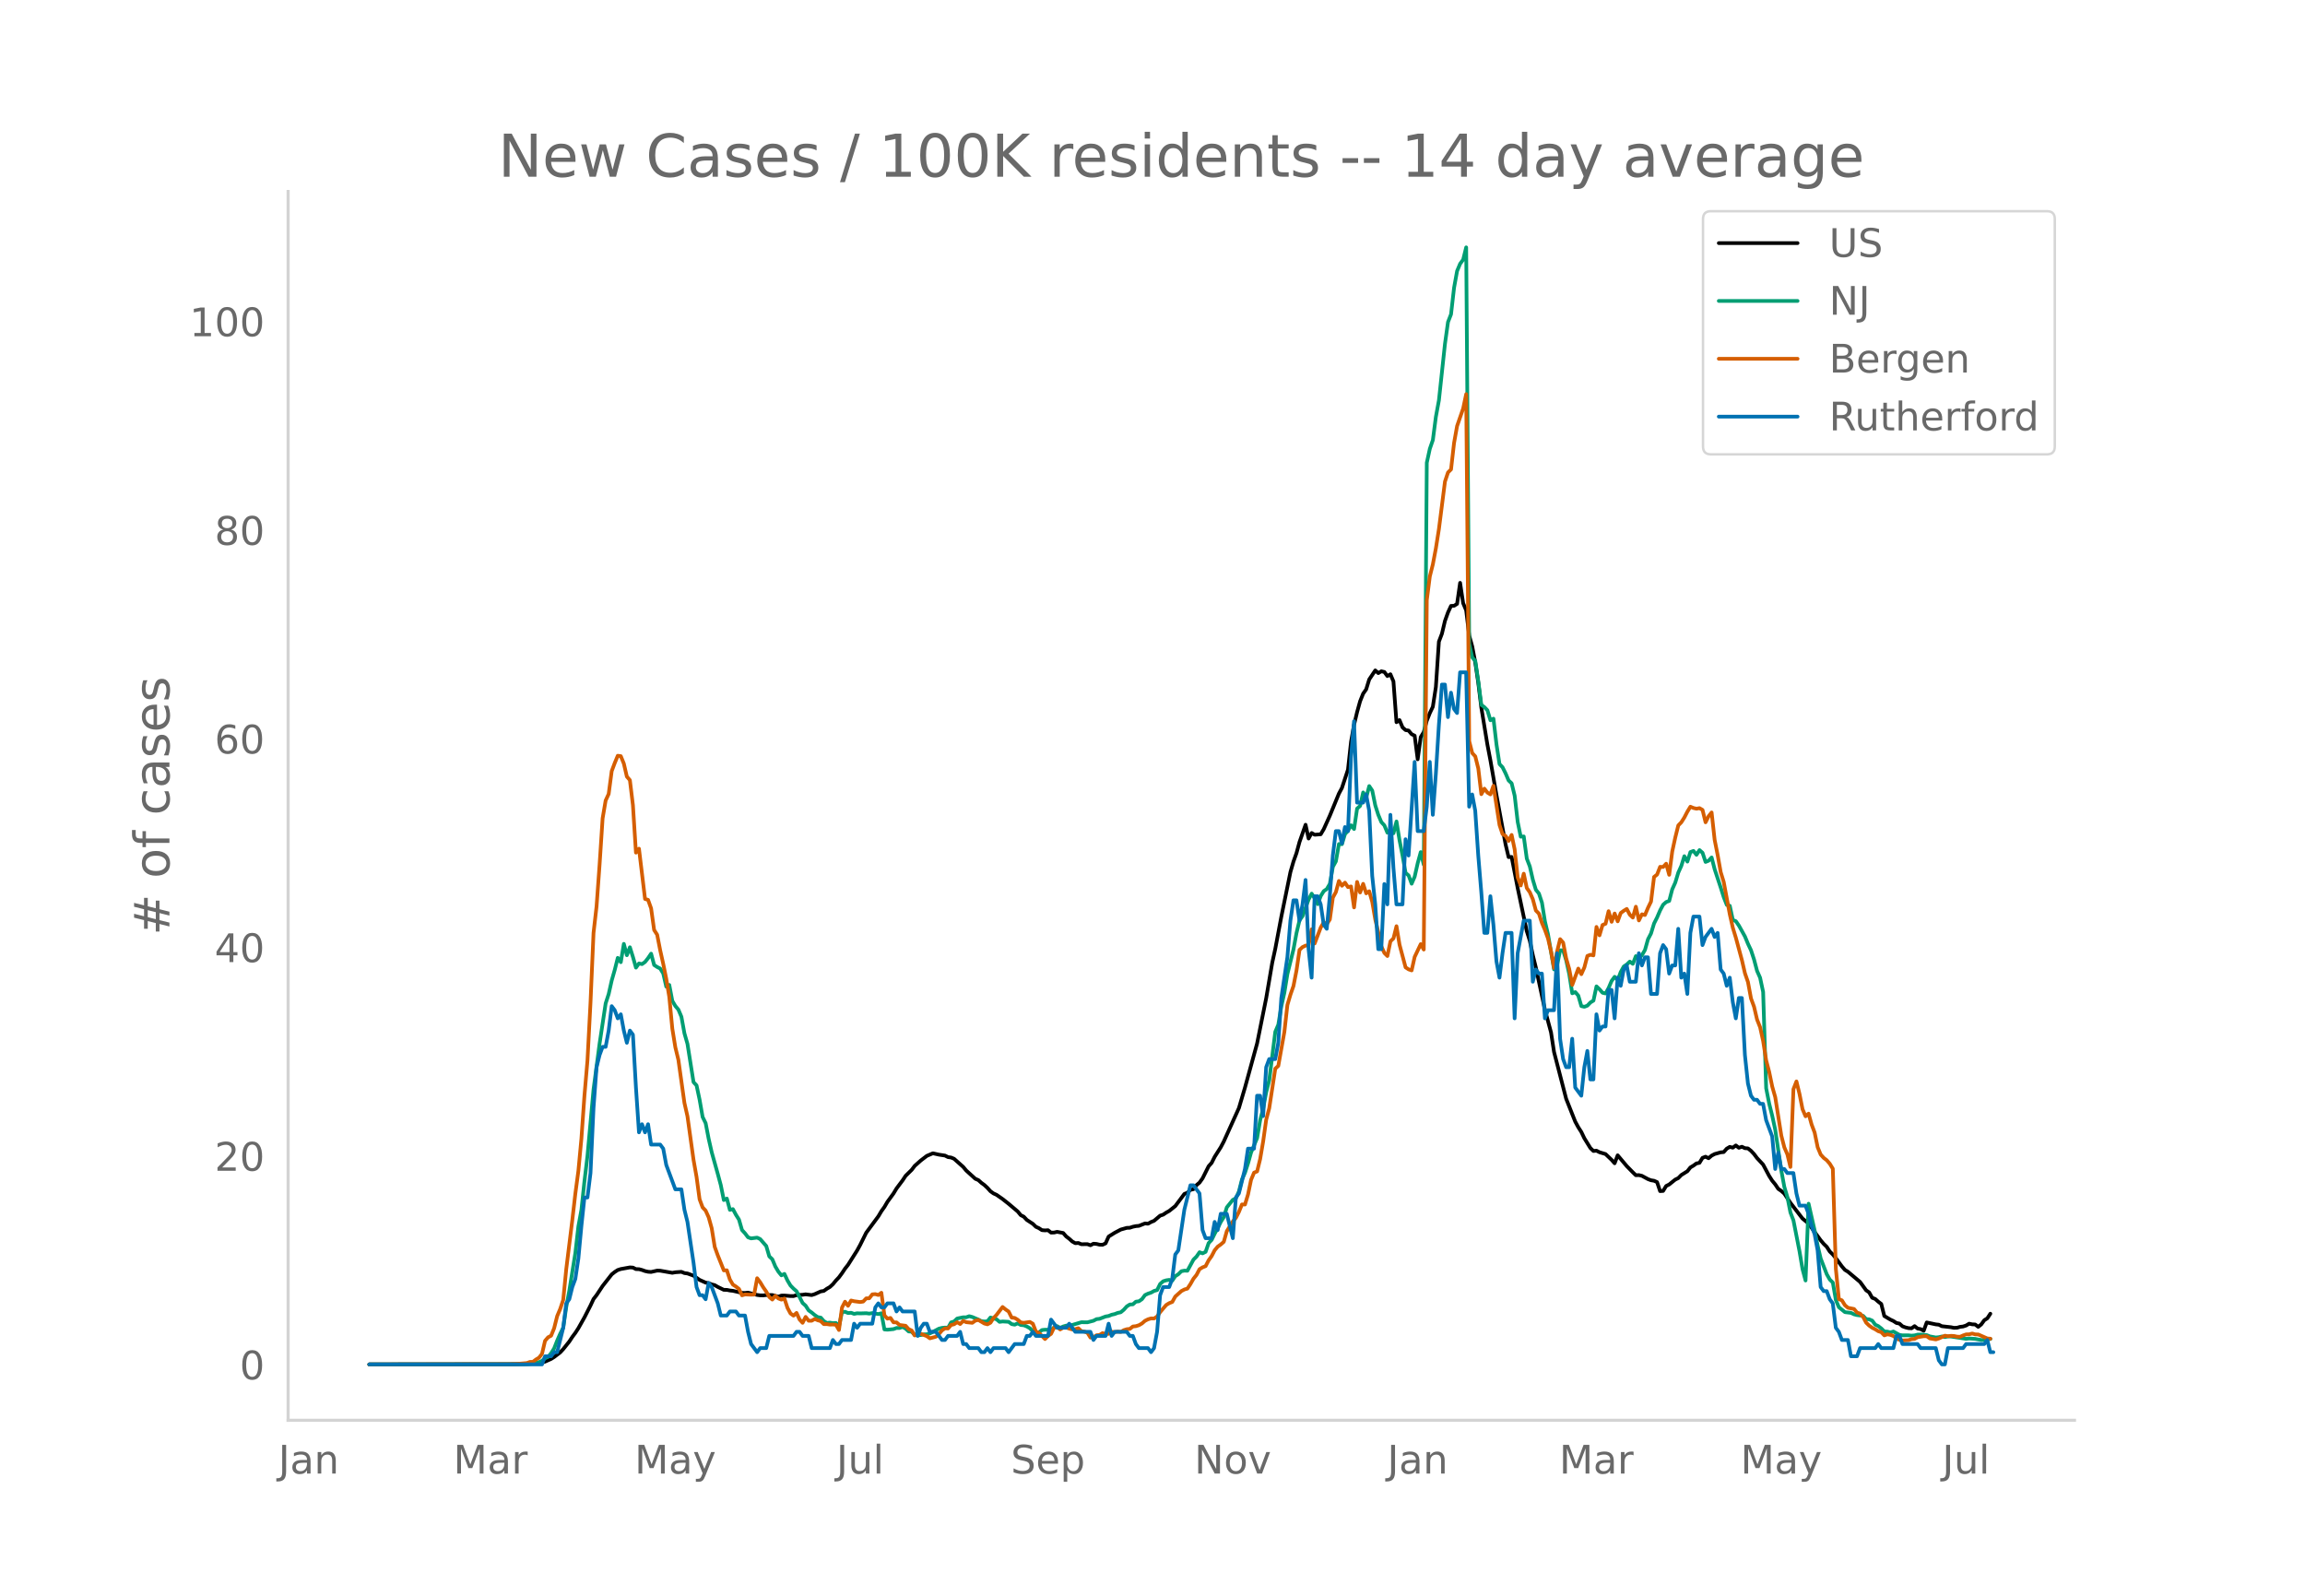<svg height="864" viewBox="0 0 936 648" width="1248" xmlns="http://www.w3.org/2000/svg" xmlns:xlink="http://www.w3.org/1999/xlink"><defs><style>*{stroke-linecap:butt;stroke-linejoin:round}</style></defs><g id="figure_1"><path d="M0 648h936V0H0z" style="fill:#fff" id="patch_1"/><g id="axes_1"><path d="M117 576.72h725.4V77.76H117z" style="fill:none" id="patch_2"/><path clip-path="url(#p27ea065387)" d="m149.973 554.039 59.055-.064 7.382-.259 2.461-.209 1.23-.222 1.23-.366 2.461-1.1 1.23-.778 2.461-1.88 1.23-1.326 2.461-3.076 1.23-1.88 1.23-1.643 1.231-1.895 2.46-4.388 2.461-4.828 1.23-2.635 1.231-1.574 2.46-3.723 3.692-4.705 1.23-.982 1.23-.795 1.23-.396 3.692-.662 1.23.074 1.23.618 1.23.026 1.231.325 1.23.444 1.23.276 1.231.085 2.46-.55 1.231.038 4.921.862 1.23-.227 2.461-.173 1.23.5 1.23.167 2.462.887 2.46 1.718 2.46 1.105 1.231.217 1.23.499 1.23.313 1.231.713 2.46 1.193 1.231.012 1.23.252 1.23.133 3.692.847 1.23.026 1.23-.136 3.691.945 1.23.156 1.231.024 1.23-.149 2.461.01 2.46.664 1.231-.452 1.23-.023 2.461.213 1.23.008 1.23-.379 2.461-.15 1.23-.179 2.461.303 1.23-.378 2.461-1.116 1.23-.196 1.23-.877 1.231-.715 1.23-1.13 1.23-1.5 1.231-1.302 1.23-1.657 1.23-1.847 1.231-1.564 3.691-5.832 1.23-2.242 2.461-4.961 4.921-6.66 1.23-2.072 1.231-1.725 1.23-2.093 2.461-3.385 1.23-2.034 2.461-3.28 1.23-1.856 2.461-2.417 1.23-1.614 2.461-2.19 2.46-1.881 2.461-1.047 2.46.55 2.462.374 1.23.621 1.23.17 1.23.518 3.692 3.283 1.23 1.476 3.69 3.356 1.231.528 1.23 1.107 1.23.9 1.231 1.153 1.23 1.372 1.23.886 1.231.561 2.46 1.717 2.461 1.938 3.691 3.118 1.23 1.489 1.231.624 1.23 1.307 2.461 1.605 1.23 1.19 1.23.565 1.231.803 1.23.096 1.23-.075 1.231.974 1.23-.034 1.23-.283 2.461.47 1.23 1.406 1.231.944 1.23 1.105 1.23.696 1.23-.093 1.231.508 2.46-.03 1.231.446 1.23-.629 1.23.1 1.231.297 1.23.04 1.23-.586 1.231-2.746 2.46-1.536 2.461-1.305 2.461-.696 1.23-.043 1.23-.413 1.231-.258 1.23-.102 2.461-.983 1.23.12 1.23-.688 1.231-.505 2.46-2.087 1.231-.404 1.23-.826 1.23-.69 2.461-1.968 3.691-4.943 1.23-.459 1.231-1.182 1.23-.279 1.23-1.634 1.231-1.035 1.23-1.728 2.46-4.91 1.231-1.377 1.23-2.455 2.461-3.874 1.23-2.333 6.152-13.603 2.46-8.302 4.922-17.92 3.691-18.378 2.46-14.423 1.231-5.623 2.46-13.07 3.692-18.105 1.23-4.241 1.23-3.446 1.23-4.533 2.461-6.99 1.23 5.592 1.231-2.244 1.23.703 2.461-.188 1.23-2.083 2.461-5.45 3.69-8.98 1.231-2.296 2.46-7.466 1.231-11.268 1.23-6.884 1.23-5.174 1.231-4.434 1.23-3.063 1.23-1.745 1.231-4.024 2.46-3.669 1.231 1.088 1.23-.736 1.23.277 1.231 1.666 1.23-.742 1.23 2.924 1.231 16.555 1.23-.86 1.23 2.962 1.231 1.095 1.23.196 1.23 1.464 1.231.616 1.23 9.582 1.23-9.007 1.231-2.016 1.23-4.638 1.23-3.077 1.231-2.6 1.23-8.005 1.23-18.423 1.231-3.232 1.23-5.182 1.23-3.439 1.231-2.668 1.23-.035 1.23-.784 1.231-8.537 1.23 8.244 1.23 2.92 1.23 10.206 1.231 4.431 1.23 6.498 1.23 8.283 1.231 10.068 2.46 14.992 1.231 6.43 2.46 14.094 3.692 20.003 1.23 5.19 1.23-.066 2.461 12.63 3.691 17.504 1.23 3.908 1.23 5.863 1.231 5.001 3.691 17.176 2.46 9.142 1.231 7.982 4.921 18.998 2.461 6.206 1.23 3.09 1.23 2.257 1.231 1.916 1.23 2.559 2.461 3.99 1.23 1.187 1.23-.131 1.23.636 2.462.742 2.46 2.347 1.23 1.393 1.23-3.23 3.692 4.379 2.46 2.514 1.23 1.19 1.231-.043 1.23.287 2.461 1.337 1.23.467 1.23.2 1.231.54 1.23 3.67 1.23-.079 1.231-2.001 1.23-.62 2.461-1.98 1.23-.602 1.23-1.251 2.461-1.54 1.23-1.542 1.231-.735 1.23-.895 1.23-.242 1.231-2.017 1.23-.482 1.23.628 1.231-1.046 1.23-.653 2.461-.693 1.23-.11 1.23-1.39 1.23-.721 1.231.323 1.23-.9 1.23.945 1.231-.421 1.23.583 1.23.088 1.231.977 1.23 1.31 1.23 1.641 2.462 2.644 2.46 4.613 1.23 1.93 1.23 1.485 1.231 1.829 1.23.84 1.23 1.085 2.461 3.723 4.922 6.4 2.46 2.031 2.461 3.427 2.46 3.381 1.231 1.448 1.23 1.192 1.23 1.911 1.231 1.207 1.23 1.468 2.461 3.37 1.23 1.416 1.23.754 4.922 4.14 2.46 3.394 1.23.855 1.231 2.18 1.23.482 1.23 1.1 1.231.933 1.23 4.886 2.461 1.463 1.23.57 1.23.798 1.231.25 1.23 1.101 1.23.45 1.231.3 1.23.06 1.23-.88 1.231.99 1.23.225 1.23.676 1.231-3.384 3.691.79 1.23.129 1.23.612 3.692.411 1.23.25 1.23-.044 1.23-.354 1.231-.148 1.23-.4 1.23-.742 1.231.266 1.23.053 1.23.965 1.231-.992 1.23-1.7 1.23-.777 1.23-1.866h0" style="fill:none;stroke:#000;stroke-linecap:round;stroke-width:1.5" id="line2d_1"/><path clip-path="url(#p27ea065387)" d="m149.973 554.04 62.746-.099 3.691-.235 2.461-.579 1.23-.538 1.23-1.046 1.23-.542 1.231-1.498 1.23-1.963 1.23-3.15 1.231-2.818 1.23-2.449 1.23-8.407 1.231-6.568 2.46-15.373 1.231-10.806 1.23-6.704 1.23-11.582 1.231-10.311 2.46-27.024 2.461-18.592 2.461-16.314 1.23-3.801 1.23-5.492 1.231-4.306 1.23-4.895 1.23 1.758 1.231-7.426 1.23 4.609 1.23-3.243 1.231 3.934 1.23 4.347 1.23-1.703 1.231.272 1.23-.868 1.23-1.557 1.231-1.82 1.23 4.613 1.23.804 1.231.627 1.23 1.99 1.23 5.354 1.231-.688 1.23 6.47 1.23 2.084 1.23 1.451 1.231 2.91 1.23 6.744 1.23 4.282 2.462 15.534 1.23 1.321 1.23 5.778 1.23 7.044 1.23 2.51 1.231 6.371 1.23 5.42 2.461 8.792 1.23 4.575 1.23 6.07 1.231-.613 1.23 4.599 1.23-.304 1.231 2.29 1.23 1.948 1.23 4.245 1.231 1.352 1.23 1.618 1.23.43 2.461-.307 1.23.586 2.461 2.82 1.23 4.197 1.231 1.182 1.23 2.94 1.23 2.081 1.231 1.502 1.23-.586 1.23 2.654 1.231 2.061 1.23 1.27 1.23 1.07 2.461 4.763 1.23 1.1 1.23 1.91 1.231.856 1.23 1.035 1.23.838 1.231.198 1.23 1.42 1.23.747 1.231-.126 1.23.204 1.23-.068 1.231 1.335 1.23-5.75 1.23-.136 1.231.518 1.23-.113 1.23.45 1.231-.245 1.23.054 2.461-.078 1.23.16 1.23-.208 2.461.395 1.23-.32 1.231 6.564 1.23.102 2.461-.245 1.23-.456 1.23.006 1.231-.439 1.23.705 1.23 1.145 1.231.095 1.23 1.363 1.23.099 1.231-.09 1.23-.282 1.23-.037 1.231-.34 3.69-1.953 1.231-.306 1.23-.123 1.23.065 1.231-2.18 1.23-.362 1.23-1.199 2.462-.5h1.23l1.23-.45 1.23.334 2.461 1.042 1.23.65 1.23.134 1.231-.079 1.23-1.54 2.461.72 1.23 1.049 1.23-.164 2.461.14 1.23.933 1.231.239 1.23-.549 1.23.668 1.231.112 1.23.484 1.23.725 1.231 1.19 1.23.722 1.23-.242 1.231-.947 1.23-.126 2.461.04 1.23-.947 1.23-.541 1.231.695 1.23-.555 1.23-.365 1.231.085 2.46-.715 2.461-.736 2.46.03 2.462-.64 1.23-.65 1.23-.13 2.46-.947 1.231-.204 1.23-.508 1.23-.269 1.231-.477 1.23-.252 1.23-1.025 1.231-1.366 1.23-.767 1.23-.068 1.231-1.083 1.23-.153 1.23-.862 1.231-1.656 1.23-.59 1.23-.404 1.231-.692 1.23-.344 1.23-2.5 1.231-1.08 1.23-.389 1.23-.18 1.231.306 1.23-1.812 1.23-.787 1.231-1.216 1.23-.238 1.23.044 2.461-4.53 1.23-1.223 1.231-1.775 1.23.463 1.23-.613 1.23-3.56 1.231-1.288 1.23-2.544 1.23-2.245 1.231-2.49 1.23-1.973 1.23-3.972 2.462-3.055 1.23-.6 1.23-2.847 1.23-4.814 1.23-2.725 1.231-3.802 1.23-4.404 2.461-5.88 1.23-7.256 1.23-4.752 1.231-6.615 1.23-4.84 2.461-19.707 1.23-2.899 1.23-7.501 1.231-5.488 1.23-7.562 2.461-9.988 1.23-6.66 1.23-5.188 1.231-1.696 2.46-6.728 1.231-2.378 1.23 1.877 1.23 2.381 1.231-3.307 1.23-1.976 1.23-.848 1.231-2.082 1.23-6.939 1.23-2.231 1.23-7.024 1.231.061 1.23-4.091 1.23-1.376 1.231-2.204 1.23 1.516 1.23-8.305 1.231-1.073 1.23-5.478 1.23 2.18 1.231-4.762 1.23 1.833 1.23 6.019 1.231 3.86 1.23 2.912 1.23 1.335 1.231 2.974 1.23-1.179 1.23 1.418 1.231-4.804 1.23 7.634 1.23 6.248 1.231 6.997 1.23 1.052 1.23 3.349 1.231-2.865 1.23-5.467 1.23-4.497 1.231 5.127 1.23-163.242 1.23-5.658 1.231-3.553 1.23-9.453 1.23-6.68 2.461-22.953 1.23-8.833 1.231-3.165 1.23-10.764 1.23-6.8 1.231-2.943 1.23-1.662 1.23-4.994 1.23 160.919 1.231 5.576 1.23 1.407 1.23 8.281 1.231 9.61 1.23.896 1.23 1.274 1.231 4.067 1.23-.647 1.23 10.45 1.231 7.993 1.23 1.29 1.23 2.47 1.231 2.889 1.23 1.151 1.23 5.032 1.231 10.655 1.23 5.992 1.23-.095 1.231 8.986 1.23 3.202 1.23 5.39 1.231 4.084 1.23 1.498 1.23 3.714 1.231 7.678 1.23 5.167 2.461 14.274 1.23-1.646 1.23-6.125 1.231.045 1.23 4.026 1.23 5.56 1.231 7.838 1.23-.487 1.23 1.427 1.231 4.265 1.23.276 1.23-.467 1.231-1.288 1.23-.756 1.23-5.78 1.23 1.171 1.231 1.424 1.23.283 1.23-2.221 1.231-2.875 1.23-1.666 1.23 1.352 1.231-3.297 1.23-2.238 1.23-.814 1.231-1.182 1.23.913 1.23-3.134 1.231 1.09 1.23-1.458 1.23-2.116 1.231-4.357 1.23-2.364 1.23-4.043 1.231-2.446 1.23-2.875 1.23-2.306 1.231-1.094 1.23-.443 1.23-4.71 1.231-2.723 1.23-4.07 1.23-2.722 1.231-3.938 1.23 2.194 1.23-3.87 1.231-.467 1.23 1.581 1.23-1.918 1.231 1.09 1.23 3.717 1.23-.494 1.231-1.322 1.23 4.79 2.461 7.443 1.23 3.9 1.23 3.13 1.23.358 1.231 5.757 1.23.504 1.23 1.782 2.462 4.428 1.23 2.974 1.23 2.61 1.23 3.754 1.23 4.629 1.231 2.78 1.23 5.767 1.23 39.11 1.231 6.234 1.23 4.946 1.23 5.702 2.461 16.545 1.23 6.647 1.231 4.087 1.23 6.251 1.23 3.223 2.461 12.55 1.23 7.265 1.231 4.616 1.23-31.193 2.461 10.86 1.23 6.186 1.23 5.225 2.461 6.377 1.23 2.163 1.231 1.223 1.23 7.103 1.23 2.902 2.461 2 2.461.3 1.23.586 1.23.31 2.461.31 1.23 1.331 1.23.079 1.231.514 1.23 1.66 1.23.582 1.231.953 1.23 1.223 1.23.068 1.231.314 1.23-.361 2.461 1.38 1.23.177 2.461-.007 1.23.133 1.23-.116 1.231-.31 1.23-.034 2.461.238 1.23.511 2.461.45 1.23-.123 1.23-.286 1.231.238 1.23-.255 1.23.04 6.152.938 1.23-.15 2.461.17 2.461.45 1.23-.051 2.46-.368h0" style="fill:none;stroke:#009e73;stroke-linecap:round;stroke-width:1.5" id="line2d_2"/><path clip-path="url(#p27ea065387)" d="m149.973 554.04 56.595-.097 3.69-.13 3.692-.325 1.23-.454 1.23-.033 1.23-.94 1.231-.747 1.23-1.558 1.23-5.29 1.23-1.429 1.231-.649 1.23-3.051 1.23-4.9 1.231-2.922 1.23-3.7 1.23-12.496 2.462-19.929 1.23-10.71 1.23-9.218 1.23-13.113 1.23-17.397 1.231-14.313 1.23-23.434 1.23-28.367 1.231-10.776 1.23-16.975 1.23-18.792 1.231-7.238 1.23-2.662 1.23-9.282 1.231-3.278 1.23-2.954 1.23.162 1.231 3.019 1.23 5.29 1.23 1.428 1.231 10.16 1.23 19.279 1.23-1.59 2.461 20.415 1.23.357 1.231 3.44 1.23 8.796 1.23 1.915 1.231 6.329 1.23 5.485 1.23 6.07 1.231 7.367 1.23 12.886 1.23 7.595 1.23 5.063 2.462 17.527 1.23 5.42 2.46 17.656 1.23 6.946 1.231 9.088 1.23 3.31 1.23 1.299 1.231 2.726 1.23 4.415 1.23 7.594 1.231 3.408 2.46 6.135 1.231-.033 1.23 3.733 1.23 2.077 1.231.779 1.23.974 1.23 2.596 1.231-.357 2.46.098 1.231-.033 1.23-6.653 1.23 1.622 1.231 2.045 1.23 1.753 1.23 2.207 1.231 1.038 1.23-1.525 1.23 1.071 1.231.487 1.23-.454 1.23 3.765 1.231 2.304 1.23.876 1.23-1.103 1.231 2.694 1.23 1.33 1.23-2.401 1.23 1.558h1.231l1.23-.714 1.23.519 1.231.357 1.23 1.2h1.23l1.231.195 1.23-.032 1.23.097 1.231 2.143 1.23-9.12 1.23-2.37 1.231 1.655 1.23-2.142 1.23.292 2.461.325 1.23-.195 1.231-1.298 1.23-.033 1.23-1.59 1.231-.098 1.23.357 1.23-.908 1.231 9.185 1.23 1.33 1.23-.291 1.231 1.785 1.23.032 1.23 1.039 2.461.324 1.23 1.364 1.231.551 1.23 2.013 1.23-.78 1.231.098 2.46.974 1.231.876 2.46-.65 1.23-1.103 1.231-1.46 1.23-.844 1.23.065 1.231-1.428 1.23-.292 1.23-.844 1.231.746 1.23-1.266 1.23.52 2.462.26 1.23-.877 1.23-.292 2.46 1.46 1.231.325 1.23-.649 1.23-1.883 1.231-1.298 2.46-3.213 1.231 1.006 1.23.844 1.23 2.467 1.231.13 1.23.746 1.23 1.071 1.231.162 2.46-.357 1.231.747 1.23 3.18 1.23.52 2.461 2.5 1.23-1.267 1.231-.844 1.23-2.564 1.23-.227 1.231 1.006 1.23-.746 1.23-.065 1.231.487 1.23.324 1.23-.13 1.23-.357 1.231 1.169 1.23.195 1.23.454 1.231 1.98 1.23-.162 1.23-.78 1.231-.13 1.23-.746 1.23.325 1.231-.033 1.23-.843 1.23.13 1.231-.195 1.23.13 1.23-.715 1.231-.389 1.23-.13 1.23-.974 1.231-.13 1.23-.389 1.23-.714 1.231-1.071 1.23-.617 1.23-.357 1.231.033 1.23-.812 1.23-1.785 2.461-2.888 1.23-.747 1.231-.487 1.23-2.207 2.461-2.207 1.23-.65 1.23-.356 1.231-1.85 1.23-2.175 1.23-1.525 1.231-2.337 1.23-.747 1.23-.486 1.23-2.37 1.231-1.72 1.23-2.37 1.23-1.46 1.231-.876 1.23-1.071 1.23-4.35 2.462-3.96 1.23-1.427 1.23-2.435 1.23-3.018 1.23.032 1.231-4.057 1.23-5.94 1.23-2.953 1.231-.487 1.23-4.998 1.23-7.206 1.231-8.795 1.23-4.642 2.461-16.098 1.23-1.136 2.461-13.795 1.23-10.938 1.23-4.154 1.231-3.538 1.23-6.296 1.23-8.374 1.231-1.136 1.23-.584 1.23-.26 1.231-6.362 1.23 5.745 2.461-6.491 1.23-2.11 1.23.747 1.231-1.883 1.23-8.893 1.23-2.24 1.23-4.511 1.231 1.947 1.23-1.266 1.23 1.818 1.231-.26 1.23 8.504 1.23-10.354 1.231 4.285 1.23-3.506 1.23 3.863 1.231-.844 1.23 4.317 1.23 7.173 1.231 5.193 1.23 5.68 1.23 2.694 1.231 1.233 1.23-5.972 1.23-1.169 1.231-4.966 1.23 7.498 2.461 9.218 1.23.811 1.23.422 1.231-5.485 2.46-5.193 1.231 2.207 1.23-141.902 1.23-9.607 1.231-4.9 1.23-6.525 1.23-7.79 2.461-19.311 1.23-3.7 1.231-1.233 1.23-10.744 1.23-6.88 2.461-7.109 1.23-5.842 1.23 140.928 1.231 4.836 1.23 1.33 1.23 4.934 1.231 10.419 1.23-2.24 1.23 1.59 1.231.747 1.23-3.505 2.461 15.936 1.23 3.7 1.23.714 1.231 2.045 1.23-2.434 1.23 5.874 1.231 11.393 1.23 3.278 1.23-4.804 1.231 5.81 1.23 1.72 1.23 2.857 1.231 4.576 1.23 1.233 1.23 3.798 1.231 2.888 1.23 3.408 1.23 5.258 1.231 6.784 1.23-6.719 1.23-5.03 1.231 1.395 1.23 6.427 1.23 4.251 1.231 6.524 2.46-6.653 1.231 2.272 1.23-2.727 1.23-4.674 1.231-.486 1.23.26 1.23-11.555 1.23 3.408 1.231-4.187 1.23-.52 1.23-5.095 1.231 4.316 1.23-3.375 1.23 3.18 1.231-3.375 1.23-.909 1.23-.746 1.231 2.337 1.23 1.168 1.23-4.414 1.231 5.583 1.23-2.5 1.23.293 1.231-2.922 1.23-2.531 1.23-9.997 1.231-.974 1.23-3.148 1.23.065 1.231-1.33 1.23 4.51 1.23-9.444 1.231-5.68 1.23-4.934 1.23-1.265 1.231-1.948 1.23-2.37 1.23-2.012 1.231.52 1.23.292 1.23-.227 1.231.714 1.23 5.03 1.23-2.466 1.231-1.526 1.23 11.133 1.23 6.2 1.231 6.913 1.23 3.992 2.46 13.145 1.231 5.453 1.23 4.024 2.461 9.12 1.23 5.324 1.23 3.57 1.231 6.653 1.23 3.344 1.23 5.225 1.231 3.116 1.23 5.583 1.23 7.854 1.231 4.706 1.23 5.94 1.23 4.317 2.461 15.611 1.23 4.772 1.231 2.856 1.23 5.096 1.23-31.581 1.231-3.148 1.23 5.063 1.23 6.2 1.231 2.888 1.23-1.071 1.23 4.414 1.231 3.278 1.23 5.972 1.23 2.954 1.231 1.363 1.23.941 1.23 1.428 1.231 2.013 1.23 40.7 1.23 12.27 1.231.486 1.23 1.98 1.23 1.039 2.461.486 1.23 1.461 1.23.422 1.231 1.363 1.23 2.305 1.23 1.2 1.231.877 1.23.616 1.23.78 1.231.389 1.23 1.298 1.23-.422 1.231.227 1.23.455 1.23.941 1.231.617 1.23.26 2.461-.13 1.23-.422 1.23-.098 1.231-.681 2.46-.39h1.231l1.23.877 2.461.421 1.23-.389 2.461-1.136 1.23.227 1.23-.162 1.231.065 1.23.26 1.23.064 1.231-.551 1.23-.422 1.23-.033 1.231-.324 1.23.357 1.23.032 3.692 1.623 1.23.097h0" style="fill:none;stroke:#d55e00;stroke-linecap:round;stroke-width:1.5" id="line2d_3"/><path clip-path="url(#p27ea065387)" d="M149.973 554.04H220.1l1.23-3.306h2.461l1.23-1.653h1.23l2.462-9.919 1.23-9.918 1.23-1.653 1.23-4.96 1.23-3.306 1.231-8.265 1.23-13.225 1.23-11.571h1.231l1.23-9.919 1.23-26.45 1.231-16.53 1.23-4.96 1.23-3.305h1.231l1.23-6.613 1.23-9.918 1.231 1.653 1.23 3.306 1.23-1.653 1.231 6.612 1.23 4.96 1.23-4.96 1.231 1.653 1.23 21.49 1.23 18.184 1.231-3.306 1.23 3.306 1.23-3.306 1.231 8.266h3.691l1.23 1.653 1.23 6.612 3.692 9.918h2.46l1.23 8.266 1.23 4.96 2.462 16.53 1.23 9.918 1.23 3.307h1.23l1.23 1.653 1.231-6.613 1.23 1.653 2.461 6.613 1.23 4.959h2.461l1.23-1.653h2.461l1.23 1.653h2.461l1.23 6.612 1.23 4.96 2.461 3.306 1.23-1.653h2.461l1.23-4.96h9.843l1.23-1.653h1.231l1.23 1.653h2.46l1.231 4.96h7.382l1.23-3.306 1.23 1.653h1.231l1.23-1.653h3.692l1.23-6.613 1.23 1.653 1.23-1.653h4.922l1.23-6.612 1.23-1.653 1.23 1.653h1.231l1.23-1.653h2.461l1.23 3.306 1.23-1.653 1.231 1.653h4.921l1.23 9.918 1.231-3.306 1.23-1.653h1.23l1.231 3.306h2.46l2.461 3.307h1.23l1.23-1.654h3.692l1.23-1.653 1.23 4.96h1.23l1.231 1.653h3.691l1.23 1.653h1.23l1.231-1.653 1.23 1.653 1.23-1.653h4.922l1.23 1.653 2.461-3.306h3.691l1.23-3.307h1.23l1.231-1.653 1.23 1.653h4.922l1.23-6.612 2.46 3.306h3.692l1.23-1.653 2.46 3.306h6.152l1.23 3.307 1.23-1.654h3.692l1.23-4.959 1.23 4.96 1.23-1.654h4.922l1.23 1.653h1.23l1.231 3.307 1.23 1.653h3.691l1.23 1.653 1.231-1.653 1.23-6.613 1.23-14.877 1.231-3.307h2.46l1.231-3.306 1.23-9.918 1.23-1.653 2.461-16.531 2.461-9.919h1.23l2.461 3.307 1.23 14.877 1.23 3.306h2.461l1.23-6.612 1.23 3.306 1.231-6.612h2.46l2.462 9.918 1.23-16.53 1.23-1.653 2.46-9.919 1.231-8.265h2.46l1.231-21.49h1.23l1.23 8.265 1.231-19.837 1.23-3.306h2.461l1.23-6.612 1.23-18.184 2.461-16.531 1.23-14.878 1.231-8.265h1.23l1.23 8.265 1.231-6.612 1.23-9.919 1.23 28.103 1.231 11.571 1.23-33.061h1.23l1.231 3.306 1.23 8.265 1.23 1.653 1.231-13.224 1.23-16.531 1.23-9.919h1.23l1.231 4.96 1.23-6.613 1.23 1.653 1.231-29.755 1.23-14.878 1.23 33.062h2.462l1.23-3.306 1.23 6.612 1.23 26.45 1.23 11.57 1.231 18.185h1.23l1.23-26.45 1.231 8.266 1.23-36.368 1.23 21.49 1.231 14.878h2.46l1.231-26.45 1.23 6.613 2.461-38.021 1.23 28.102h2.461l1.23-9.918 1.23-18.184 1.231 21.49 1.23-16.53 1.23-19.838 1.231-16.53h1.23l1.23 13.224 1.231-9.918 1.23 6.612 1.23 1.653 1.231-16.53h2.46l1.23 54.55 1.231-4.958 1.23 6.612 1.23 18.184 1.231 14.878 1.23 16.53h1.23l1.231-14.877 1.23 11.571 1.23 14.878 1.231 6.612 1.23-9.918 1.23-8.266h2.461l1.23 34.715 1.231-26.45 2.46-13.224h2.461l1.23 24.796 1.231-4.959 1.23 1.653h1.23l1.231 18.184 1.23-3.306h2.461l1.23-23.143 1.23 34.714 1.231 8.266 1.23 3.306h1.23l1.231-11.572 1.23 19.837 2.461 3.307 1.23-11.572 1.23-6.612 1.231 11.571h1.23l1.23-26.449 1.23 6.612 1.231-1.653h1.23l1.23-14.877h1.231l1.23 11.571 1.23-16.53 1.231 3.305 1.23-6.612 1.23-1.653 1.231 6.612h2.46l1.231-11.571 1.23 4.959 1.23-3.306h1.231l1.23 14.878h2.461l1.23-16.531 1.23-3.306 1.231 1.653 1.23 9.918 1.23-3.306h1.231l1.23-14.878 1.23 19.837 1.231-1.653 1.23 8.266 1.23-24.797 1.231-6.612h2.46l1.231 11.572 1.23-3.307 2.461-3.306h0l1.23 3.306 1.23-1.653 1.231 14.878 1.23 1.653 1.23 4.96 1.23-3.307 1.231 9.919 1.23 6.612 1.23-8.265h1.231l1.23 23.143 1.23 11.571 1.231 4.96 1.23 1.653h1.23l1.231 1.653h1.23l1.23 6.612 2.462 6.612 1.23 13.225 1.23-6.612 1.23 6.612h1.23l1.231 1.653h2.46l1.231 8.266 1.23 4.959h2.461l1.23 3.306 1.23 4.96 1.231 3.305 1.23 6.613 1.23 14.877 1.231 1.654h1.23l1.23 3.306 1.231 1.653 1.23 9.918 1.23 1.653 1.231 3.307h2.46l1.231 6.612h2.46l1.23-3.306h6.153l1.23-1.653 1.23 1.653h4.922l1.23-4.96h1.23l1.23 3.307h6.152l1.23 1.653h6.152l1.23 4.959 1.23 1.653h1.231l1.23-6.612h6.152l1.23-1.653h7.382l1.23-1.653 1.23 4.959h1.231" style="fill:none;stroke:#0072b2;stroke-linecap:round;stroke-width:1.5" id="line2d_4"/><path d="M117 576.72V77.76" style="fill:none;stroke:#d3d3d3;stroke-linecap:square;stroke-linejoin:miter;stroke-width:1.25" id="patch_3"/><path d="M117 576.72h725.4" style="fill:none;stroke:#d3d3d3;stroke-linecap:square;stroke-linejoin:miter;stroke-width:1.25" id="patch_4"/><g id="matplotlib.axis_1"><g id="xtick_1"><g style="fill:#696969" transform="matrix(.16 0 0 -.16 113.034 598.378)" id="text_1"><defs><path d="M9.813 72.906h9.859V5.078q0-13.187-5-19.14-5-5.954-16.094-5.954h-3.75v8.297h3.078q6.531 0 9.219 3.672Q9.813-4.39 9.813 5.078z" id="DejaVuSans-74"/><path d="M34.281 27.484q-10.89 0-15.093-2.484-4.204-2.484-4.204-8.5 0-4.781 3.157-7.594 3.156-2.797 8.562-2.797 7.485 0 12 5.297 4.516 5.297 4.516 14.078v2zm17.922 3.72V0H43.22v8.297Q40.14 3.328 35.547.953q-4.594-2.375-11.234-2.375-8.391 0-13.36 4.719Q6 8.016 6 15.922q0 9.219 6.172 13.906 6.187 4.688 18.437 4.688h12.61v.89q0 6.203-4.078 9.594-4.078 3.39-11.453 3.39-4.688 0-9.141-1.124-4.438-1.125-8.531-3.375v8.312q4.921 1.906 9.562 2.844 4.64.953 9.031.953 11.875 0 17.735-6.156 5.86-6.14 5.86-18.64z" id="DejaVuSans-97"/><path d="M54.89 33.016V0h-8.984v32.719q0 7.765-3.031 11.61-3.031 3.858-9.078 3.858-7.281 0-11.484-4.64-4.204-4.625-4.204-12.64V0H9.08v54.688h9.03v-8.5q3.235 4.937 7.594 7.374Q30.078 56 35.797 56q9.422 0 14.25-5.828 4.844-5.828 4.844-17.156z" id="DejaVuSans-110"/></defs><use xlink:href="#DejaVuSans-74"/><use x="29.492" xlink:href="#DejaVuSans-97"/><use x="90.771" xlink:href="#DejaVuSans-110"/></g></g><g id="xtick_2"><g style="fill:#696969" transform="matrix(.16 0 0 -.16 184.092 598.378)" id="text_2"><defs><path d="M9.813 72.906h14.703l18.593-49.61 18.703 49.61h14.704V0H66.89v64.016l-18.797-50h-9.907l-18.796 50V0H9.813z" id="DejaVuSans-77"/><path d="M41.11 46.297q-1.516.875-3.297 1.281Q36.03 48 33.89 48q-7.625 0-11.703-4.953-4.079-4.953-4.079-14.234V0H9.08v54.688h9.03v-8.5q2.844 4.984 7.375 7.39Q30.031 56 36.531 56q.922 0 2.047-.125 1.125-.11 2.484-.36z" id="DejaVuSans-114"/></defs><use xlink:href="#DejaVuSans-77"/><use x="86.279" xlink:href="#DejaVuSans-97"/><use x="147.559" xlink:href="#DejaVuSans-114"/></g></g><g id="xtick_3"><g style="fill:#696969" transform="matrix(.16 0 0 -.16 257.696 598.378)" id="text_3"><defs><path d="M32.172-5.078q-3.797-9.766-7.422-12.735-3.61-2.984-9.656-2.984H7.906v7.516h5.282q3.703 0 5.75 1.765Q21-9.766 23.483-3.219l1.61 4.094-22.11 53.813H12.5l17.094-42.766 17.093 42.766h9.516z" id="DejaVuSans-121"/></defs><use xlink:href="#DejaVuSans-77"/><use x="86.279" xlink:href="#DejaVuSans-97"/><use x="147.559" xlink:href="#DejaVuSans-121"/></g></g><g id="xtick_4"><g style="fill:#696969" transform="matrix(.16 0 0 -.16 339.633 598.378)" id="text_4"><defs><path d="M8.5 21.578v33.11h8.984V21.922q0-7.766 3.016-11.656 3.031-3.875 9.094-3.875 7.265 0 11.484 4.64 4.234 4.64 4.234 12.656v31h8.985V0h-8.984v8.406Q42.047 3.422 37.718 1q-4.313-2.422-10.032-2.422-9.421 0-14.312 5.86Q8.5 10.296 8.5 21.578zM31.11 56z" id="DejaVuSans-117"/><path d="M9.422 75.984h8.984V0H9.422z" id="DejaVuSans-108"/></defs><use xlink:href="#DejaVuSans-74"/><use x="29.492" xlink:href="#DejaVuSans-117"/><use x="92.871" xlink:href="#DejaVuSans-108"/></g></g><g id="xtick_5"><g style="fill:#696969" transform="matrix(.16 0 0 -.16 410.486 598.378)" id="text_5"><defs><path d="M53.516 70.516V60.89q-5.61 2.687-10.594 4-4.984 1.328-9.625 1.328-8.047 0-12.422-3.125t-4.375-8.89q0-4.845 2.906-7.313 2.907-2.453 11.016-3.97l5.953-1.218q11.031-2.11 16.281-7.406 5.25-5.297 5.25-14.172 0-10.61-7.11-16.078-7.093-5.469-20.812-5.469-5.172 0-11.015 1.172Q13.14.922 6.89 3.219v10.156q6-3.36 11.765-5.078 5.766-1.703 11.328-1.703 8.438 0 13.032 3.312 4.593 3.328 4.593 9.485 0 5.359-3.297 8.39-3.296 3.032-10.812 4.547L27.484 33.5q-11.03 2.188-15.968 6.875-4.922 4.688-4.922 13.047 0 9.672 6.812 15.234 6.813 5.563 18.766 5.563 5.14 0 10.453-.938 5.328-.922 10.89-2.765z" id="DejaVuSans-83"/><path d="M56.203 29.594v-4.39H14.891q.593-9.282 5.593-14.142 5-4.859 13.938-4.859 5.172 0 10.031 1.266 4.86 1.265 9.656 3.812v-8.5Q49.266.734 44.187-.344 39.11-1.422 33.892-1.422q-13.094 0-20.735 7.61-7.64 7.625-7.64 20.625 0 13.421 7.25 21.296Q20.016 56 32.328 56q11.031 0 17.453-7.11 6.422-7.093 6.422-19.296zm-8.984 2.64q-.094 7.36-4.125 11.75-4.032 4.407-10.672 4.407-7.516 0-12.031-4.25-4.516-4.25-5.203-11.97z" id="DejaVuSans-101"/><path d="M18.11 8.203v-29H9.077v75.484h9.031v-8.296q2.844 4.875 7.157 7.234Q29.594 56 35.594 56q9.968 0 16.187-7.906 6.235-7.907 6.235-20.797T51.78 6.484q-6.218-7.906-16.187-7.906-6 0-10.328 2.375-4.313 2.375-7.157 7.25zm30.578 19.094q0 9.906-4.079 15.547-4.078 5.64-11.203 5.64-7.14 0-11.218-5.64-4.079-5.64-4.079-15.547 0-9.906 4.078-15.547 4.079-5.64 11.22-5.64 7.124 0 11.202 5.64t4.078 15.547z" id="DejaVuSans-112"/></defs><use xlink:href="#DejaVuSans-83"/><use x="63.477" xlink:href="#DejaVuSans-101"/><use x="125" xlink:href="#DejaVuSans-112"/></g></g><g id="xtick_6"><g style="fill:#696969" transform="matrix(.16 0 0 -.16 485 598.378)" id="text_6"><defs><path d="M9.813 72.906h13.28l32.329-60.984v60.984h9.562V0h-13.28L19.39 60.984V0H9.813z" id="DejaVuSans-78"/><path d="M30.61 48.39q-7.22 0-11.422-5.64-4.204-5.64-4.204-15.453 0-9.813 4.172-15.453 4.188-5.64 11.453-5.64 7.188 0 11.375 5.655 4.203 5.672 4.203 15.438 0 9.719-4.203 15.406-4.187 5.688-11.375 5.688zm0 7.61q11.718 0 18.406-7.625 6.703-7.61 6.703-21.078 0-13.422-6.703-21.078-6.688-7.64-18.407-7.64-11.765 0-18.437 7.64-6.656 7.656-6.656 21.078 0 13.469 6.656 21.078Q18.844 56 30.609 56z" id="DejaVuSans-111"/><path d="M2.984 54.688H12.5L29.594 8.797l17.093 45.89h9.516L35.687 0H23.485z" id="DejaVuSans-118"/></defs><use xlink:href="#DejaVuSans-78"/><use x="74.805" xlink:href="#DejaVuSans-111"/><use x="135.986" xlink:href="#DejaVuSans-118"/></g></g><g id="xtick_7"><g style="fill:#696969" transform="matrix(.16 0 0 -.16 563.333 598.378)" id="text_7"><use xlink:href="#DejaVuSans-74"/><use x="29.492" xlink:href="#DejaVuSans-97"/><use x="90.771" xlink:href="#DejaVuSans-110"/></g></g><g id="xtick_8"><g style="fill:#696969" transform="matrix(.16 0 0 -.16 633.16 598.378)" id="text_8"><use xlink:href="#DejaVuSans-77"/><use x="86.279" xlink:href="#DejaVuSans-97"/><use x="147.559" xlink:href="#DejaVuSans-114"/></g></g><g id="xtick_9"><g style="fill:#696969" transform="matrix(.16 0 0 -.16 706.764 598.378)" id="text_9"><use xlink:href="#DejaVuSans-77"/><use x="86.279" xlink:href="#DejaVuSans-97"/><use x="147.559" xlink:href="#DejaVuSans-121"/></g></g><g id="xtick_10"><g style="fill:#696969" transform="matrix(.16 0 0 -.16 788.702 598.378)" id="text_10"><use xlink:href="#DejaVuSans-74"/><use x="29.492" xlink:href="#DejaVuSans-117"/><use x="92.871" xlink:href="#DejaVuSans-108"/></g></g></g><g id="matplotlib.axis_2"><g id="ytick_1"><g style="fill:#696969" transform="matrix(.16 0 0 -.16 97.32 560.119)" id="text_11"><defs><path d="M31.781 66.406q-7.61 0-11.453-7.5Q16.5 51.422 16.5 36.375q0-14.984 3.828-22.484 3.844-7.5 11.453-7.5 7.672 0 11.5 7.5 3.844 7.5 3.844 22.484 0 15.047-3.844 22.531-3.828 7.5-11.5 7.5zm0 7.813q12.266 0 18.735-9.703 6.468-9.688 6.468-28.141 0-18.406-6.468-28.11-6.47-9.687-18.735-9.687-12.25 0-18.718 9.688-6.47 9.703-6.47 28.109 0 18.453 6.47 28.14Q19.53 74.22 31.78 74.22z" id="DejaVuSans-48"/></defs><use xlink:href="#DejaVuSans-48"/></g></g><g id="ytick_2"><g style="fill:#696969" transform="matrix(.16 0 0 -.16 87.14 475.401)" id="text_12"><defs><path d="M19.188 8.297h34.421V0H7.33v8.297q5.609 5.812 15.296 15.594 9.703 9.797 12.188 12.64 4.734 5.313 6.609 9 1.89 3.688 1.89 7.25 0 5.813-4.078 9.469-4.078 3.672-10.625 3.672-4.64 0-9.797-1.61-5.14-1.609-11-4.89v9.969Q13.767 71.78 18.938 73q5.188 1.219 9.485 1.219 11.328 0 18.062-5.672 6.735-5.656 6.735-15.125 0-4.5-1.688-8.531-1.672-4.016-6.125-9.485-1.218-1.422-7.765-8.187-6.532-6.766-18.453-18.922z" id="DejaVuSans-50"/></defs><use xlink:href="#DejaVuSans-50"/><use x="63.623" xlink:href="#DejaVuSans-48"/></g></g><g id="ytick_3"><g style="fill:#696969" transform="matrix(.16 0 0 -.16 87.14 390.683)" id="text_13"><defs><path d="M37.797 64.313 12.89 25.39h24.906zm-2.594 8.593H47.61V25.391h10.407v-8.203H47.609V0h-9.812v17.188H4.89v9.515z" id="DejaVuSans-52"/></defs><use xlink:href="#DejaVuSans-52"/><use x="63.623" xlink:href="#DejaVuSans-48"/></g></g><g id="ytick_4"><g style="fill:#696969" transform="matrix(.16 0 0 -.16 87.14 305.965)" id="text_14"><defs><path d="M33.016 40.375q-6.641 0-10.532-4.547-3.875-4.531-3.875-12.437 0-7.86 3.875-12.438 3.891-4.562 10.532-4.562 6.64 0 10.515 4.562 3.875 4.578 3.875 12.438 0 7.906-3.875 12.437-3.875 4.547-10.515 4.547zm19.578 30.922v-8.984q-3.719 1.75-7.5 2.671-3.782.938-7.5.938-9.766 0-14.922-6.594-5.14-6.594-5.875-19.922 2.875 4.25 7.219 6.516 4.359 2.266 9.578 2.266 10.984 0 17.36-6.672 6.374-6.657 6.374-18.125 0-11.235-6.64-18.032-6.641-6.78-17.672-6.78-12.657 0-19.344 9.687-6.688 9.703-6.688 28.109 0 17.281 8.204 27.563 8.203 10.28 22.015 10.28 3.719 0 7.5-.734t7.89-2.187z" id="DejaVuSans-54"/></defs><use xlink:href="#DejaVuSans-54"/><use x="63.623" xlink:href="#DejaVuSans-48"/></g></g><g id="ytick_5"><g style="fill:#696969" transform="matrix(.16 0 0 -.16 87.14 221.248)" id="text_15"><defs><path d="M31.781 34.625q-7.031 0-11.062-3.766-4.016-3.765-4.016-10.343 0-6.594 4.016-10.36Q24.75 6.391 31.78 6.391q7.032 0 11.078 3.78 4.063 3.798 4.063 10.345 0 6.578-4.031 10.343-4.016 3.766-11.11 3.766zm-9.86 4.188q-6.343 1.562-9.89 5.906Q8.5 49.079 8.5 55.329q0 8.733 6.219 13.812 6.234 5.078 17.062 5.078 10.89 0 17.094-5.078 6.203-5.079 6.203-13.813 0-6.25-3.547-10.61-3.531-4.343-9.828-5.906 7.125-1.656 11.094-6.5 3.984-4.828 3.984-11.796 0-10.61-6.468-16.282-6.47-5.656-18.532-5.656-12.047 0-18.531 5.656-6.469 5.672-6.469 16.282 0 6.968 4 11.797 4.016 4.843 11.14 6.5zM18.314 54.39q0-5.657 3.53-8.828 3.548-3.172 9.938-3.172 6.36 0 9.938 3.172 3.593 3.171 3.593 8.828 0 5.672-3.593 8.843-3.578 3.172-9.938 3.172-6.39 0-9.937-3.172-3.532-3.172-3.532-8.843z" id="DejaVuSans-56"/></defs><use xlink:href="#DejaVuSans-56"/><use x="63.623" xlink:href="#DejaVuSans-48"/></g></g><g id="ytick_6"><g style="fill:#696969" transform="matrix(.16 0 0 -.16 76.96 136.53)" id="text_16"><defs><path d="M12.406 8.297h16.11v55.625l-17.532-3.516v8.985l17.438 3.515h9.86V8.296H54.39V0H12.406z" id="DejaVuSans-49"/></defs><use xlink:href="#DejaVuSans-49"/><use x="63.623" xlink:href="#DejaVuSans-48"/><use x="127.246" xlink:href="#DejaVuSans-48"/></g></g><g style="fill:#696969" transform="matrix(0 -.2 -.2 0 68.8 379.813)" id="text_17"><defs><path d="M51.125 44H36.922l-4.11-16.313h14.313zm-7.328 27.781-5.078-20.265h14.265L58.11 71.78h7.813L60.89 51.516h15.234V44h-17.14l-4-16.313h15.53V20.22H53.079L48 0h-7.813l5.032 20.219H30.906L25.875 0h-7.86l5.079 20.219H7.719v7.468h17.187L29 44H13.281v7.516h17.625l4.985 20.265z" id="DejaVuSans-35"/><path d="M37.11 75.984V68.5h-8.594q-4.828 0-6.72-1.953-1.874-1.953-1.874-7.031v-4.828h14.797v-6.985H19.922V0H10.89v47.703H2.297v6.984h8.594V58.5q0 9.125 4.25 13.297 4.25 4.187 13.468 4.187z" id="DejaVuSans-102"/><path d="M48.781 52.594v-8.407q-3.812 2.11-7.64 3.157-3.828 1.047-7.735 1.047-8.75 0-13.593-5.547-4.829-5.532-4.829-15.547 0-10.016 4.829-15.563 4.843-5.53 13.593-5.53 3.907 0 7.735 1.046 3.828 1.047 7.64 3.156V2.094Q45.016.344 40.984-.531q-4.015-.89-8.562-.89-12.36 0-19.64 7.765-7.266 7.765-7.266 20.953 0 13.375 7.343 21.031Q20.22 56 33.016 56q4.14 0 8.093-.86 3.953-.843 7.672-2.546z" id="DejaVuSans-99"/><path d="M44.281 53.078v-8.5q-3.797 1.953-7.906 2.922-4.094.984-8.5.984-6.688 0-10.031-2.047-3.344-2.046-3.344-6.156 0-3.125 2.39-4.906 2.391-1.781 9.626-3.39l3.078-.688q9.562-2.047 13.593-5.781 4.032-3.735 4.032-10.422 0-7.625-6.032-12.078-6.03-4.438-16.578-4.438-4.39 0-9.156.86Q10.688.296 5.422 2v9.281q4.984-2.594 9.812-3.89 4.829-1.282 9.579-1.282 6.343 0 9.75 2.172 3.421 2.172 3.421 6.125 0 3.656-2.468 5.61-2.453 1.953-10.813 3.765l-3.125.735q-8.344 1.75-12.062 5.39-3.704 3.64-3.704 9.985 0 7.718 5.47 11.906Q16.75 56 26.811 56q4.97 0 9.36-.734 4.406-.72 8.11-2.188z" id="DejaVuSans-115"/></defs><use xlink:href="#DejaVuSans-35"/><use x="83.789" xlink:href="#DejaVuSans-32"/><use x="115.576" xlink:href="#DejaVuSans-111"/><use x="176.758" xlink:href="#DejaVuSans-102"/><use x="211.963" xlink:href="#DejaVuSans-32"/><use x="243.75" xlink:href="#DejaVuSans-99"/><use x="298.73" xlink:href="#DejaVuSans-97"/><use x="360.01" xlink:href="#DejaVuSans-115"/><use x="412.109" xlink:href="#DejaVuSans-101"/><use x="473.633" xlink:href="#DejaVuSans-115"/></g></g><g style="fill:#696969" transform="matrix(.24 0 0 -.24 202.252 71.76)" id="text_18"><defs><path d="M4.203 54.688h8.985l11.234-42.672 11.172 42.672h10.593l11.235-42.672 11.187 42.672h8.985L63.28 0H52.688L40.922 44.828 29.109 0H18.5z" id="DejaVuSans-119"/><path d="M64.406 67.281v-10.39q-4.984 4.64-10.625 6.922-5.64 2.296-11.984 2.296-12.5 0-19.14-7.64-6.641-7.64-6.641-22.094 0-14.406 6.64-22.047 6.64-7.64 19.14-7.64 6.345 0 11.985 2.296 5.64 2.297 10.625 6.938V5.609Q59.234 2.094 53.437.33q-5.78-1.75-12.218-1.75-16.563 0-26.094 10.124-9.516 10.14-9.516 27.672 0 17.578 9.516 27.703 9.531 10.14 26.094 10.14 6.531 0 12.312-1.734 5.797-1.734 10.875-5.203z" id="DejaVuSans-67"/><path d="M25.39 72.906h8.297L8.297-9.28H0z" id="DejaVuSans-47"/><path d="M9.813 72.906h9.859V42.094L52.39 72.906h12.703L28.906 38.922 67.672 0H54.688L19.672 35.11V0h-9.86z" id="DejaVuSans-75"/><path d="M9.422 54.688h8.984V0H9.422zm0 21.296h8.984v-11.39H9.422z" id="DejaVuSans-105"/><path d="M45.406 46.39v29.594h8.985V0h-8.985v8.203Q42.578 3.328 38.25.953q-4.313-2.375-10.375-2.375-9.906 0-16.14 7.906-6.22 7.922-6.22 20.813 0 12.89 6.22 20.797Q17.968 56 27.874 56q6.063 0 10.375-2.375 4.328-2.36 7.156-7.234zm-30.61-19.093q0-9.906 4.079-15.547 4.078-5.64 11.203-5.64 7.125 0 11.219 5.64 4.11 5.64 4.11 15.547 0 9.906-4.11 15.547-4.094 5.64-11.219 5.64-7.125 0-11.203-5.64-4.078-5.64-4.078-15.547z" id="DejaVuSans-100"/><path d="M18.313 70.219V54.688h18.5v-6.985h-18.5V18.016q0-6.688 1.828-8.594 1.828-1.906 7.453-1.906h9.218V0h-9.218q-10.407 0-14.36 3.875-3.953 3.89-3.953 14.14v29.688H2.687v6.984h6.594V70.22z" id="DejaVuSans-116"/><path d="M4.89 31.39h26.313v-8H4.891z" id="DejaVuSans-45"/><path d="M45.406 27.984q0 9.766-4.031 15.125-4.016 5.375-11.297 5.375-7.219 0-11.25-5.375-4.031-5.359-4.031-15.125 0-9.718 4.031-15.093t11.25-5.375q7.281 0 11.297 5.375 4.031 5.375 4.031 15.093zm8.985-21.203q0-13.953-6.203-20.765Q42-20.797 29.203-20.797q-4.734 0-8.937.703-4.203.703-8.157 2.172v8.735q3.954-2.141 7.813-3.157 3.86-1.031 7.86-1.031 8.843 0 13.234 4.61 4.39 4.609 4.39 13.937v4.453q-2.781-4.844-7.125-7.234Q33.938 0 27.875 0 17.828 0 11.672 7.656q-6.156 7.672-6.156 20.328 0 12.688 6.156 20.344Q17.828 56 27.875 56q6.063 0 10.406-2.39 4.344-2.391 7.125-7.22v8.297h8.985z" id="DejaVuSans-103"/></defs><use xlink:href="#DejaVuSans-78"/><use x="74.805" xlink:href="#DejaVuSans-101"/><use x="136.328" xlink:href="#DejaVuSans-119"/><use x="218.115" xlink:href="#DejaVuSans-32"/><use x="249.902" xlink:href="#DejaVuSans-67"/><use x="319.727" xlink:href="#DejaVuSans-97"/><use x="381.006" xlink:href="#DejaVuSans-115"/><use x="433.105" xlink:href="#DejaVuSans-101"/><use x="494.629" xlink:href="#DejaVuSans-115"/><use x="546.729" xlink:href="#DejaVuSans-32"/><use x="578.516" xlink:href="#DejaVuSans-47"/><use x="612.207" xlink:href="#DejaVuSans-32"/><use x="643.994" xlink:href="#DejaVuSans-49"/><use x="707.617" xlink:href="#DejaVuSans-48"/><use x="771.24" xlink:href="#DejaVuSans-48"/><use x="834.863" xlink:href="#DejaVuSans-75"/><use x="900.439" xlink:href="#DejaVuSans-32"/><use x="932.227" xlink:href="#DejaVuSans-114"/><use x="971.09" xlink:href="#DejaVuSans-101"/><use x="1032.613" xlink:href="#DejaVuSans-115"/><use x="1084.713" xlink:href="#DejaVuSans-105"/><use x="1112.496" xlink:href="#DejaVuSans-100"/><use x="1175.973" xlink:href="#DejaVuSans-101"/><use x="1237.496" xlink:href="#DejaVuSans-110"/><use x="1300.875" xlink:href="#DejaVuSans-116"/><use x="1340.084" xlink:href="#DejaVuSans-115"/><use x="1392.184" xlink:href="#DejaVuSans-32"/><use x="1423.971" xlink:href="#DejaVuSans-45"/><use x="1460.055" xlink:href="#DejaVuSans-45"/><use x="1496.139" xlink:href="#DejaVuSans-32"/><use x="1527.926" xlink:href="#DejaVuSans-49"/><use x="1591.549" xlink:href="#DejaVuSans-52"/><use x="1655.172" xlink:href="#DejaVuSans-32"/><use x="1686.959" xlink:href="#DejaVuSans-100"/><use x="1750.436" xlink:href="#DejaVuSans-97"/><use x="1811.715" xlink:href="#DejaVuSans-121"/><use x="1870.895" xlink:href="#DejaVuSans-32"/><use x="1902.682" xlink:href="#DejaVuSans-97"/><use x="1963.961" xlink:href="#DejaVuSans-118"/><use x="2023.141" xlink:href="#DejaVuSans-101"/><use x="2084.664" xlink:href="#DejaVuSans-114"/><use x="2125.777" xlink:href="#DejaVuSans-97"/><use x="2187.057" xlink:href="#DejaVuSans-103"/><use x="2250.533" xlink:href="#DejaVuSans-101"/></g><g id="legend_1"><path d="M694.75 184.5H831.2q3.2 0 3.2-3.2V88.96q0-3.2-3.2-3.2H694.75q-3.2 0-3.2 3.2v92.34q0 3.2 3.2 3.2z" style="fill:none;opacity:.8;stroke:#ccc;stroke-linejoin:miter" id="patch_5"/><path d="M697.95 98.718h32" style="fill:none;stroke:#000;stroke-linecap:round;stroke-width:1.5" id="line2d_5"/><g style="fill:#696969" transform="matrix(.16 0 0 -.16 742.75 104.317)" id="text_19"><defs><path d="M8.688 72.906h9.921V28.61q0-11.718 4.235-16.875 4.25-5.14 13.781-5.14 9.469 0 13.719 5.14 4.25 5.157 4.25 16.875v44.297H64.5V27.391q0-14.25-7.063-21.532-7.046-7.28-20.812-7.28-13.828 0-20.89 7.28-7.047 7.282-7.047 21.532z" id="DejaVuSans-85"/></defs><use xlink:href="#DejaVuSans-85"/><use x="73.193" xlink:href="#DejaVuSans-83"/></g><path d="M697.95 122.203h32" style="fill:none;stroke:#009e73;stroke-linecap:round;stroke-width:1.5" id="line2d_7"/><g style="fill:#696969" transform="matrix(.16 0 0 -.16 742.75 127.802)" id="text_20"><use xlink:href="#DejaVuSans-78"/><use x="74.805" xlink:href="#DejaVuSans-74"/></g><path d="M697.95 145.688h32" style="fill:none;stroke:#d55e00;stroke-linecap:round;stroke-width:1.5" id="line2d_9"/><g style="fill:#696969" transform="matrix(.16 0 0 -.16 742.75 151.287)" id="text_21"><defs><path d="M19.672 34.813V8.108H35.5q7.953 0 11.781 3.297 3.844 3.297 3.844 10.078 0 6.844-3.844 10.078-3.828 3.25-11.781 3.25zm0 29.984V42.828h14.61q7.218 0 10.75 2.703 3.546 2.719 3.546 8.282 0 5.515-3.547 8.25-3.531 2.734-10.75 2.734zm-9.86 8.11h25.204q11.28 0 17.375-4.688Q58.5 63.53 58.5 54.89q0-6.703-3.125-10.657-3.125-3.953-9.188-4.922 7.282-1.562 11.313-6.53 4.031-4.954 4.031-12.376 0-9.765-6.64-15.093Q48.25 0 35.984 0H9.812z" id="DejaVuSans-66"/></defs><use xlink:href="#DejaVuSans-66"/><use x="68.604" xlink:href="#DejaVuSans-101"/><use x="130.127" xlink:href="#DejaVuSans-114"/><use x="169.49" xlink:href="#DejaVuSans-103"/><use x="232.967" xlink:href="#DejaVuSans-101"/><use x="294.49" xlink:href="#DejaVuSans-110"/></g><path d="M697.95 169.173h32" style="fill:none;stroke:#0072b2;stroke-linecap:round;stroke-width:1.5" id="line2d_11"/><g style="fill:#696969" transform="matrix(.16 0 0 -.16 742.75 174.773)" id="text_22"><defs><path d="M44.39 34.188q3.172-1.079 6.172-4.594 3-3.516 6.032-9.672L66.609 0H56l-9.313 18.703q-3.624 7.328-7.015 9.719-3.39 2.39-9.25 2.39h-10.75V0h-9.86v72.906h22.266q12.5 0 18.656-5.234 6.157-5.219 6.157-15.766 0-6.89-3.203-11.437-3.204-4.532-9.297-6.282zM19.673 64.797V38.922h12.406q7.125 0 10.766 3.297 3.64 3.297 3.64 9.687 0 6.39-3.64 9.64-3.64 3.25-10.766 3.25z" id="DejaVuSans-82"/><path d="M54.89 33.016V0h-8.984v32.719q0 7.765-3.031 11.61-3.031 3.858-9.078 3.858-7.281 0-11.484-4.64-4.204-4.625-4.204-12.64V0H9.08v75.984h9.03V46.188q3.235 4.937 7.594 7.374Q30.078 56 35.797 56q9.422 0 14.25-5.828 4.844-5.828 4.844-17.156z" id="DejaVuSans-104"/></defs><use xlink:href="#DejaVuSans-82"/><use x="64.982" xlink:href="#DejaVuSans-117"/><use x="128.361" xlink:href="#DejaVuSans-116"/><use x="167.57" xlink:href="#DejaVuSans-104"/><use x="230.949" xlink:href="#DejaVuSans-101"/><use x="292.473" xlink:href="#DejaVuSans-114"/><use x="333.586" xlink:href="#DejaVuSans-102"/><use x="368.791" xlink:href="#DejaVuSans-111"/><use x="429.973" xlink:href="#DejaVuSans-114"/><use x="469.336" xlink:href="#DejaVuSans-100"/></g></g></g></g><defs><clipPath id="p27ea065387"><path d="M117 77.76h725.4v498.96H117z"/></clipPath></defs></svg>